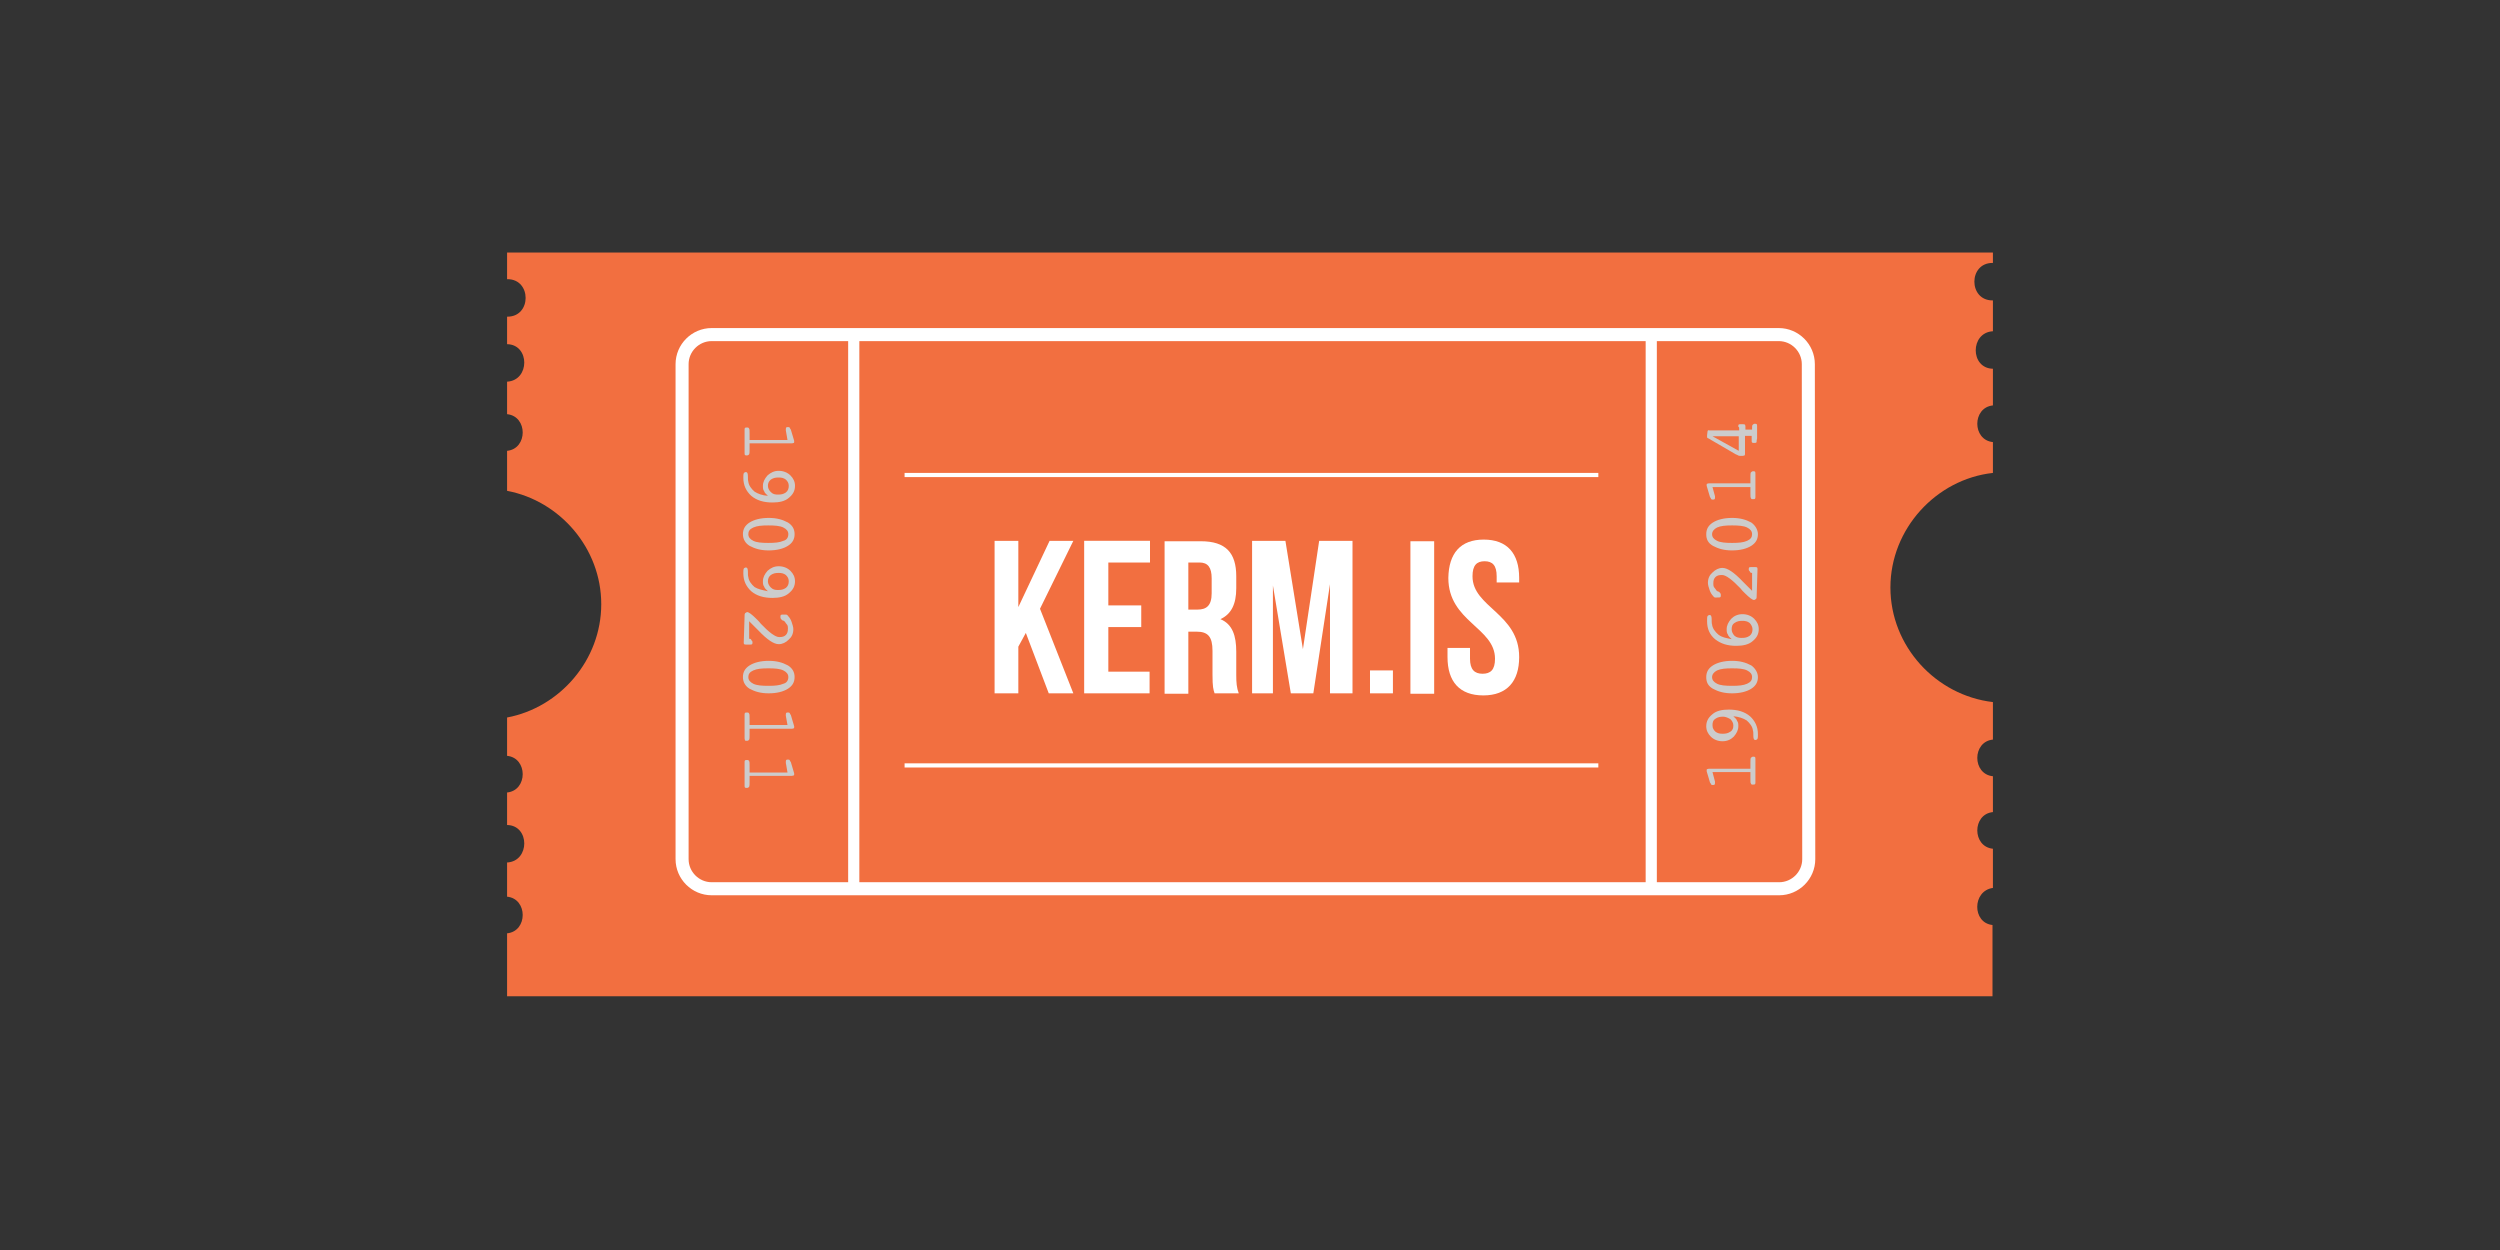 <?xml version="1.0" encoding="utf-8"?>
<!-- Generator: Adobe Illustrator 17.1.0, SVG Export Plug-In . SVG Version: 6.00 Build 0)  -->
<!DOCTYPE svg PUBLIC "-//W3C//DTD SVG 1.1//EN" "http://www.w3.org/Graphics/SVG/1.1/DTD/svg11.dtd">
<svg version="1.1" id="Layer_1" xmlns="http://www.w3.org/2000/svg" xmlns:xlink="http://www.w3.org/1999/xlink" x="0px" y="0px"
	 viewBox="0 0 600 300" enable-background="new 0 0 600 300" xml:space="preserve">
<rect x="0" y="0" width="600" height="300" fill="#333333" stroke="none"/>
<g id="Layer_3">
	<g id="Laag_2">
		<path fill="#f26f40" d="M478.3,213.1v-9.4c-5-0.5-5-8.3,0-8.8v-8.6c-5-0.5-5-8.3,0-8.8v-9c-13.7-1.6-24.6-13.4-24.6-27.5
			s11-26,24.6-27.5v-7.4c-5-0.5-5-8.3,0-8.8v-8.8c-5.5-0.1-5.5-8.7,0-9v-7.4h-0.1c-5.8,0-5.8-9,0-9h0.1v-2.5H121.7V67h0.1
			c5.8,0,5.8,9,0,9h-0.1v6.6c5.5,0.1,5.5,8.7,0,9v7.8c5,0.5,5,8.3,0,8.8v9.6c12.7,2.4,22.6,13.8,22.6,27.2s-9.9,24.8-22.6,27.2v9.2
			c5,0.5,5,8.3,0,8.8v7.8c5.5,0.1,5.5,8.7,0,9v8.2c5,0.5,5,8.3,0,8.8v15.1h356.5V222C473.3,221.5,473.3,213.8,478.3,213.1z"/>
		<g>
			<path fill="#CCCCCC" d="M188.6,103.3L188.6,103.3c0-0.1,0-0.1,0-0.2s0-0.4,0.1-0.5s0.3-0.1,0.4-0.1c0.1,0,0.3,0,0.4,0.1
				c0.1,0.1,0.1,0.3,0.3,0.5l0.8,2.7v0.1v0.1c0,0.1,0,0.3-0.1,0.3s-0.3,0.1-0.4,0.1h-10.2v1.5c0,0.5,0,0.9-0.1,1.1
				c0,0.1-0.3,0.3-0.5,0.3s-0.4,0-0.5-0.1s-0.1-0.3-0.1-0.5v-5.5c0-0.3,0-0.4,0.1-0.5s0.3-0.1,0.5-0.1s0.4,0,0.5,0.3
				c0.1,0.1,0.1,0.5,0.1,1.1v1.6h9.1L188.6,103.3z"/>
			<path fill="#CCCCCC" d="M184.3,119c-0.4-0.4-0.8-0.7-0.9-1.1c-0.3-0.4-0.3-0.8-0.3-1.3c0-0.9,0.4-1.7,1.1-2.5
				c0.8-0.7,1.6-1.1,2.7-1.1c1.1,0,2.1,0.4,2.8,1.1s1.1,1.5,1.1,2.5c0,1.2-0.5,2.1-1.5,2.9c-0.9,0.8-2.3,1.1-3.9,1.1
				c-2.1,0-3.8-0.5-5.1-1.6c-1.2-1.1-1.9-2.5-1.9-4.3c0-0.5,0-0.9,0.1-1.1c0-0.1,0.3-0.3,0.5-0.3c0.4,0,0.5,0.4,0.5,1.1
				c0,0.5,0,0.9,0.1,1.2c0.1,0.9,0.7,1.7,1.5,2.4C181.9,118.5,182.9,118.9,184.3,119z M186.7,118.7c0.8,0,1.3-0.1,1.9-0.5
				c0.5-0.4,0.7-0.9,0.7-1.6s-0.3-1.1-0.7-1.5c-0.5-0.4-1.1-0.5-1.7-0.5c-0.8,0-1.3,0.1-1.9,0.5c-0.5,0.4-0.7,0.9-0.7,1.5
				s0.3,1.1,0.7,1.5C185.5,118.6,186,118.7,186.7,118.7z"/>
			<path fill="#CCCCCC" d="M178.3,128.2c0-1.2,0.5-2.1,1.6-2.8c1.1-0.7,2.7-1.1,4.6-1.1c1.9,0,3.3,0.4,4.6,1.1
				c1.1,0.7,1.6,1.6,1.6,2.8c0,1.2-0.5,2.1-1.6,2.8s-2.7,1.1-4.6,1.1c-1.9,0-3.3-0.4-4.6-1.1C178.9,130.4,178.3,129.4,178.3,128.2z
				 M189.2,128.2c0-0.7-0.4-1.2-1.2-1.6s-2-0.5-3.6-0.5s-2.7,0.1-3.6,0.5c-0.9,0.4-1.2,0.9-1.2,1.6s0.4,1.2,1.2,1.6
				c0.8,0.4,2,0.5,3.6,0.5s2.7-0.1,3.6-0.5C188.8,129.6,189.2,129,189.2,128.2z"/>
			<path fill="#CCCCCC" d="M184.3,141.9c-0.4-0.4-0.8-0.7-0.9-1.1c-0.3-0.4-0.3-0.8-0.3-1.3c0-0.9,0.4-1.7,1.1-2.5
				c0.8-0.7,1.6-1.1,2.7-1.1c1.1,0,2.1,0.4,2.8,1.1c0.7,0.7,1.1,1.5,1.1,2.5c0,1.2-0.5,2.1-1.5,2.9c-0.9,0.8-2.3,1.1-3.9,1.1
				c-2.1,0-3.8-0.5-5.1-1.6c-1.2-1.1-1.9-2.5-1.9-4.3c0-0.5,0-0.9,0.1-1.1c0-0.1,0.3-0.3,0.5-0.3c0.4,0,0.5,0.4,0.5,1.1
				c0,0.5,0,0.9,0.1,1.2c0.1,0.9,0.7,1.7,1.5,2.4C181.9,141.4,182.9,141.6,184.3,141.9z M186.7,141.6c0.8,0,1.3-0.1,1.9-0.5
				c0.5-0.4,0.7-0.9,0.7-1.6c0-0.7-0.3-1.1-0.7-1.5c-0.5-0.4-1.1-0.5-1.7-0.5c-0.8,0-1.3,0.1-1.9,0.5c-0.5,0.4-0.7,0.9-0.7,1.5
				s0.3,1.1,0.7,1.5C185.5,141.5,186,141.6,186.7,141.6z"/>
			<path fill="#CCCCCC" d="M178.7,147.9c0-0.4,0-0.5,0.1-0.7c0.1-0.1,0.4-0.3,0.5-0.3c0.4,0,1.1,0.5,2.3,1.7l0.3,0.3
				c0.1,0.1,0.4,0.4,0.7,0.8c2,2.1,3.5,3.2,4.4,3.2c0.7,0,1.2-0.1,1.6-0.5c0.4-0.4,0.5-0.9,0.5-1.5c0-0.4,0-0.8-0.3-1.1
				s-0.4-0.7-0.7-0.8c0,0-0.1-0.1-0.3-0.1c-0.4-0.3-0.5-0.5-0.5-0.8s0-0.4,0.1-0.5s0.4-0.1,0.8-0.1c0.3,0,0.4,0,0.5,0
				s0.3,0.1,0.4,0.3c0.4,0.4,0.7,0.9,0.9,1.5s0.4,1.2,0.4,1.7c0,1.1-0.4,1.9-1.1,2.5c-0.7,0.7-1.5,1.1-2.4,1.1
				c-1.2,0-2.8-1.1-4.8-3.2c-0.5-0.5-0.9-0.9-1.2-1.2l-1.1-1.1v4.2c0.3,0,0.5,0.1,0.5,0.3c0.1,0.1,0.3,0.3,0.3,0.5
				c0,0.3,0,0.4-0.1,0.5s-0.3,0.1-0.5,0.1c0,0,0,0-0.1,0c0,0,0,0-0.1,0h-0.7c-0.1,0-0.4,0-0.5-0.1s-0.1-0.3-0.1-0.4L178.7,147.9
				L178.7,147.9L178.7,147.9L178.7,147.9z"/>
			<path fill="#CCCCCC" d="M178.3,162.5c0-1.2,0.5-2.1,1.6-2.8s2.7-1.1,4.6-1.1c1.9,0,3.3,0.4,4.6,1.1c1.1,0.7,1.6,1.6,1.6,2.8
				s-0.5,2.1-1.6,2.8s-2.7,1.1-4.6,1.1c-1.9,0-3.3-0.4-4.6-1.1C178.9,164.7,178.3,163.7,178.3,162.5z M189.2,162.5
				c0-0.7-0.4-1.2-1.2-1.6c-0.8-0.4-2-0.5-3.6-0.5s-2.7,0.1-3.6,0.5c-0.9,0.4-1.2,0.9-1.2,1.6s0.4,1.2,1.2,1.6
				c0.8,0.4,2,0.5,3.6,0.5s2.7-0.1,3.6-0.5C188.8,163.9,189.2,163.3,189.2,162.5z"/>
			<path fill="#CCCCCC" d="M188.6,171.8v-0.1c0,0,0,0,0-0.1s0-0.4,0.1-0.5s0.3-0.1,0.4-0.1c0.1,0,0.3,0,0.4,0.1s0.1,0.3,0.3,0.5
				l0.8,2.7v0.1v0.1c0,0.1,0,0.3-0.1,0.3s-0.3,0.1-0.4,0.1h-10.2v1.5c0,0.5,0,0.9-0.1,1.1c0,0.1-0.3,0.3-0.5,0.3s-0.4,0-0.5-0.1
				c0-0.1-0.1-0.3-0.1-0.5v-5.6c0-0.3,0-0.4,0.1-0.5s0.3-0.1,0.5-0.1s0.4,0,0.5,0.3c0.1,0.1,0.1,0.5,0.1,1.1v1.6h9.1L188.6,171.8z"
				/>
			<path fill="#CCCCCC" d="M188.6,183.1V183c0,0,0,0,0-0.1s0-0.4,0.1-0.5s0.3-0.1,0.4-0.1c0.1,0,0.3,0,0.4,0.1s0.1,0.3,0.3,0.5
				l0.8,2.7v0.1v0.1c0,0.1,0,0.3-0.1,0.3s-0.3,0.1-0.4,0.1h-10.2v1.5c0,0.5,0,0.9-0.1,1.1c0,0.1-0.3,0.3-0.5,0.3s-0.4,0-0.5-0.1
				s-0.1-0.3-0.1-0.5V183c0-0.3,0-0.4,0.1-0.5s0.3-0.1,0.5-0.1s0.4,0,0.5,0.3c0.1,0.1,0.1,0.5,0.1,1.1v1.6h9.1L188.6,183.1z"/>
		</g>
		<g>
			<path fill="#CCCCCC" d="M411.6,187.6v0.1c0,0,0,0,0,0.1s0,0.4-0.1,0.5s-0.3,0.1-0.4,0.1s-0.3,0-0.4-0.1s-0.1-0.3-0.3-0.5
				l-0.8-2.7V185v-0.1c0-0.1,0-0.3,0.1-0.3s0.3-0.1,0.4-0.1h10V183c0-0.5,0-0.9,0.1-1.1c0.1-0.1,0.3-0.3,0.5-0.3s0.4,0,0.5,0.1
				s0.1,0.3,0.1,0.5v5.5c0,0.3,0,0.4-0.1,0.5s-0.3,0.1-0.5,0.1c-0.3,0-0.4,0-0.5-0.3c-0.1-0.1-0.1-0.5-0.1-1.1v-1.6H411L411.6,187.6
				z"/>
			<path fill="#CCCCCC" d="M416,171.9c0.4,0.4,0.8,0.7,0.9,1.1c0.3,0.4,0.3,0.8,0.3,1.3c0,0.9-0.4,1.7-1.1,2.5
				c-0.7,0.7-1.6,1.1-2.7,1.1s-2.1-0.4-2.8-1.1c-0.7-0.7-1.1-1.5-1.1-2.5c0-1.2,0.5-2.1,1.5-2.9c0.9-0.8,2.3-1.1,3.9-1.1
				c2.1,0,3.8,0.5,5.1,1.6c1.2,1.1,1.9,2.5,1.9,4.3c0,0.5,0,0.9-0.1,1.1c0,0.1-0.3,0.3-0.5,0.3c-0.4,0-0.5-0.4-0.5-1.1
				c0-0.5,0-0.9-0.1-1.2c-0.1-0.9-0.7-1.7-1.5-2.4C418.4,172.4,417.3,172,416,171.9z M413.6,172c-0.8,0-1.3,0.1-1.9,0.5
				s-0.7,0.9-0.7,1.6s0.3,1.1,0.7,1.5c0.5,0.4,1.1,0.5,1.7,0.5c0.8,0,1.3-0.1,1.9-0.5s0.7-0.9,0.7-1.5s-0.3-1.1-0.7-1.5
				C414.8,172.3,414.1,172,413.6,172z"/>
			<path fill="#CCCCCC" d="M421.9,162.5c0,1.2-0.5,2.1-1.6,2.8s-2.7,1.1-4.6,1.1s-3.3-0.4-4.6-1.1c-1.2-0.7-1.6-1.6-1.6-2.8
				s0.5-2.1,1.6-2.8s2.7-1.1,4.6-1.1s3.3,0.4,4.6,1.1C421.3,160.4,421.9,161.5,421.9,162.5z M410.9,162.5c0,0.7,0.4,1.2,1.2,1.6
				c0.8,0.4,2,0.5,3.6,0.5s2.7-0.1,3.6-0.5s1.2-0.9,1.2-1.6s-0.4-1.2-1.2-1.6c-0.8-0.4-2-0.5-3.6-0.5s-2.7,0.1-3.6,0.5
				C411.3,161.3,410.9,161.9,410.9,162.5z"/>
			<path fill="#CCCCCC" d="M415.6,153.4c-0.4-0.4-0.8-0.7-0.9-1.1c-0.3-0.4-0.3-0.8-0.3-1.3c0-0.9,0.4-1.7,1.1-2.5
				c0.7-0.7,1.6-1.1,2.7-1.1s2.1,0.4,2.8,1.1s1.1,1.5,1.1,2.5c0,1.2-0.5,2.1-1.5,2.9c-0.9,0.8-2.3,1.1-3.9,1.1
				c-2.1,0-3.7-0.5-5.1-1.6c-1.3-1.1-1.9-2.5-1.9-4.3c0-0.5,0-1.1,0.1-1.2c0-0.1,0.3-0.3,0.5-0.3c0.4,0,0.5,0.4,0.5,1.1
				c0,0.5,0,0.9,0.1,1.2c0.1,0.9,0.7,1.7,1.5,2.4C413.3,153,414.2,153.1,415.6,153.4z M418,153.1c0.8,0,1.3-0.1,1.9-0.5
				c0.5-0.4,0.7-0.9,0.7-1.6c0-0.5-0.3-1.1-0.7-1.5c-0.5-0.4-1.1-0.5-1.7-0.5c-0.8,0-1.3,0.1-1.9,0.5s-0.7,0.9-0.7,1.6
				c0,0.5,0.3,1.1,0.7,1.5C416.8,153,417.3,153.1,418,153.1z"/>
			<path fill="#CCCCCC" d="M421.6,143c0,0.4,0,0.5-0.1,0.7c-0.1,0.1-0.4,0.3-0.5,0.3c-0.4,0-1.1-0.5-2.3-1.7l-0.3-0.3
				c-0.1-0.1-0.4-0.4-0.7-0.8c-2-2.1-3.5-3.2-4.4-3.2c-0.7,0-1.2,0.1-1.6,0.5s-0.5,0.9-0.5,1.5c0,0.4,0,0.8,0.3,1.1s0.4,0.7,0.7,0.8
				c0,0,0.1,0.1,0.3,0.1c0.4,0.3,0.5,0.5,0.5,0.8s0,0.4-0.1,0.5s-0.4,0.1-0.8,0.1c-0.3,0-0.4,0-0.5,0s-0.3-0.1-0.4-0.3
				c-0.4-0.4-0.7-0.9-0.9-1.5s-0.4-1.2-0.4-1.7c0-1.1,0.4-1.9,1.1-2.5c0.7-0.7,1.5-1.1,2.4-1.1c1.2,0,2.8,1.1,4.8,3.2
				c0.5,0.5,0.9,0.9,1.2,1.2l1.1,1.1v-4.3c-0.3,0-0.5-0.1-0.5-0.3c-0.1-0.1-0.3-0.3-0.3-0.5s0-0.4,0.1-0.5s0.3-0.1,0.5-0.1
				c0,0,0,0,0.1,0s0,0,0.1,0h0.7c0.1,0,0.4,0,0.5,0.1s0.1,0.3,0.1,0.4L421.6,143L421.6,143z"/>
			<path fill="#CCCCCC" d="M421.9,128.2c0,1.2-0.5,2.1-1.6,2.8s-2.7,1.1-4.6,1.1s-3.3-0.4-4.6-1.1c-1.2-0.7-1.6-1.6-1.6-2.8
				s0.5-2.1,1.6-2.8c1.1-0.7,2.7-1.1,4.6-1.1s3.3,0.4,4.6,1.1C421.3,126.1,421.9,127.2,421.9,128.2z M410.9,128.2
				c0,0.7,0.4,1.2,1.2,1.6c0.8,0.4,2,0.5,3.6,0.5s2.7-0.1,3.6-0.5s1.2-0.9,1.2-1.6s-0.4-1.2-1.2-1.6c-0.8-0.4-2-0.5-3.6-0.5
				s-2.7,0.1-3.6,0.5C411.3,127,410.9,127.6,410.9,128.2z"/>
			<path fill="#CCCCCC" d="M411.6,119.1L411.6,119.1c0,0.1,0,0.1,0,0.2s0,0.4-0.1,0.5s-0.3,0.1-0.4,0.1s-0.3,0-0.4-0.1
				s-0.1-0.3-0.3-0.5l-0.8-2.7v-0.1v-0.1c0-0.1,0-0.3,0.1-0.3s0.3-0.1,0.4-0.1h10v-1.5c0-0.5,0-0.9,0.1-1.1c0.1-0.1,0.3-0.3,0.5-0.3
				s0.4,0,0.5,0.1s0.1,0.3,0.1,0.5v5.5c0,0.3,0,0.4-0.1,0.5s-0.3,0.1-0.5,0.1c-0.3,0-0.4,0-0.5-0.3c-0.1-0.1-0.1-0.5-0.1-1.1v-1.5
				H411L411.6,119.1z"/>
			<path fill="#CCCCCC" d="M421.6,105.7c0,0.3,0,0.5-0.1,0.5c-0.1,0.1-0.3,0.1-0.5,0.1c-0.3,0-0.4,0-0.5-0.1s-0.1-0.3-0.1-0.5v-1.1
				h-1.6v4.3c0,0.1,0,0.3-0.1,0.4c-0.1,0-0.3,0.1-0.4,0.1h-0.7c-0.3,0-0.5-0.1-0.8-0.3h-0.1l-6.7-3.9c-0.1,0-0.3-0.1-0.3-0.3
				c0-0.1,0-0.1,0-0.3v-0.1l0,0l0.1-0.9c0,0,0-0.1,0.1-0.3c0.1-0.1,0.1,0,0.4,0h7.1v-0.5c0-0.1,0-0.3-0.1-0.3s-0.1-0.1-0.1-0.3
				c0-0.1,0-0.3,0.1-0.3s0.1-0.1,0.4-0.1h0.1h0.1h0.4c0.3,0,0.4,0.1,0.5,0.1c0,0,0.1,0.3,0.1,0.4v0.8h1.6v-0.3c0-0.4,0-0.7,0.1-0.8
				c0.1-0.1,0.3-0.3,0.5-0.3s0.4,0,0.5,0.1s0.1,0.3,0.1,0.5v2.9L421.6,105.7L421.6,105.7L421.6,105.7z M417.3,104.7H411l6.3,3.5
				V104.7z"/>
		</g>
	</g>
	<g id="Laag_3">
		<path fill="none" stroke="#FFFFFF" stroke-width="3.131" stroke-miterlimit="10" d="M434.1,206.2c0,3.9-3.2,7.1-7.1,7.1H170.8
			c-3.9,0-7.1-3.2-7.1-7.1V87.4c0-3.9,3.2-7.1,7.1-7.1h256.1c3.9,0,7.1,3.2,7.1,7.1L434.1,206.2L434.1,206.2L434.1,206.2z"/>
		<line fill="none" stroke="#FFFFFF" stroke-width="2.683" stroke-miterlimit="10" x1="204.9" y1="80.6" x2="204.9" y2="213.7"/>
		<line fill="none" stroke="#FFFFFF" stroke-width="2.683" stroke-miterlimit="10" x1="396.3" y1="80.6" x2="396.3" y2="213.7"/>
		<rect x="157.9" y="129.8" fill="none" width="286.6" height="47.5"/>
		<g enable-background="new    ">
			<path fill="#FFFFFF" d="M246.2,151.9l-1.8,3.3v11.2h-5.7v-36.6h5.7v15.9l7.5-15.9h5.7l-8,16.3l8,20.3h-5.9L246.2,151.9z"/>
			<path fill="#FFFFFF" d="M266,145.3h7.9v5.2H266v10.7h9.9v5.2h-15.7v-36.6H276v5.2H266V145.3z"/>
			<path fill="#FFFFFF" d="M291.5,166.4c-0.3-0.9-0.5-1.5-0.5-4.5v-5.7c0-3.4-1.1-4.6-3.8-4.6h-2v14.9h-5.7v-36.6h8.7
				c6,0,8.5,2.8,8.5,8.4v2.9c0,3.8-1.2,6.2-3.8,7.4c2.9,1.2,3.8,4,3.8,7.8v5.6c0,1.8,0.1,3.1,0.6,4.4H291.5z M285.2,135.1v11.2h2.2
				c2.1,0,3.4-0.9,3.4-3.9v-3.6c0-2.6-0.9-3.8-2.9-3.8H285.2z"/>
			<path fill="#FFFFFF" d="M312.7,155.8l3.9-26h8v36.6h-5.4v-26.2l-4,26.2h-5.4l-4.3-25.9v25.9h-5v-36.6h8L312.7,155.8z"/>
			<path fill="#FFFFFF" d="M334.3,160.9v5.5h-5.5v-5.5H334.3z"/>
			<path fill="#FFFFFF" d="M338.5,129.9h5.7v36.6h-5.7V129.9z"/>
			<path fill="#FFFFFF" d="M356.1,129.5c5.6,0,8.5,3.3,8.5,9.2v1.1h-5.4v-1.5c0-2.6-1-3.6-2.9-3.6s-2.9,1-2.9,3.6
				c0,7.5,11.2,8.9,11.2,19.4c0,5.8-2.9,9.2-8.6,9.2s-8.6-3.3-8.6-9.2v-2.2h5.4v2.6c0,2.6,1.1,3.6,3,3.6s3-0.9,3-3.6
				c0-7.5-11.2-8.9-11.2-19.4C347.7,132.8,350.5,129.5,356.1,129.5z"/>
		</g>
		<line fill="none" stroke="#FFFFFF" stroke-miterlimit="10" x1="217.1" y1="114" x2="383.6" y2="114"/>
		<line fill="none" stroke="#FFFFFF" stroke-miterlimit="10" x1="217.1" y1="183.7" x2="383.6" y2="183.7"/>
	</g>
</g>
</svg>
